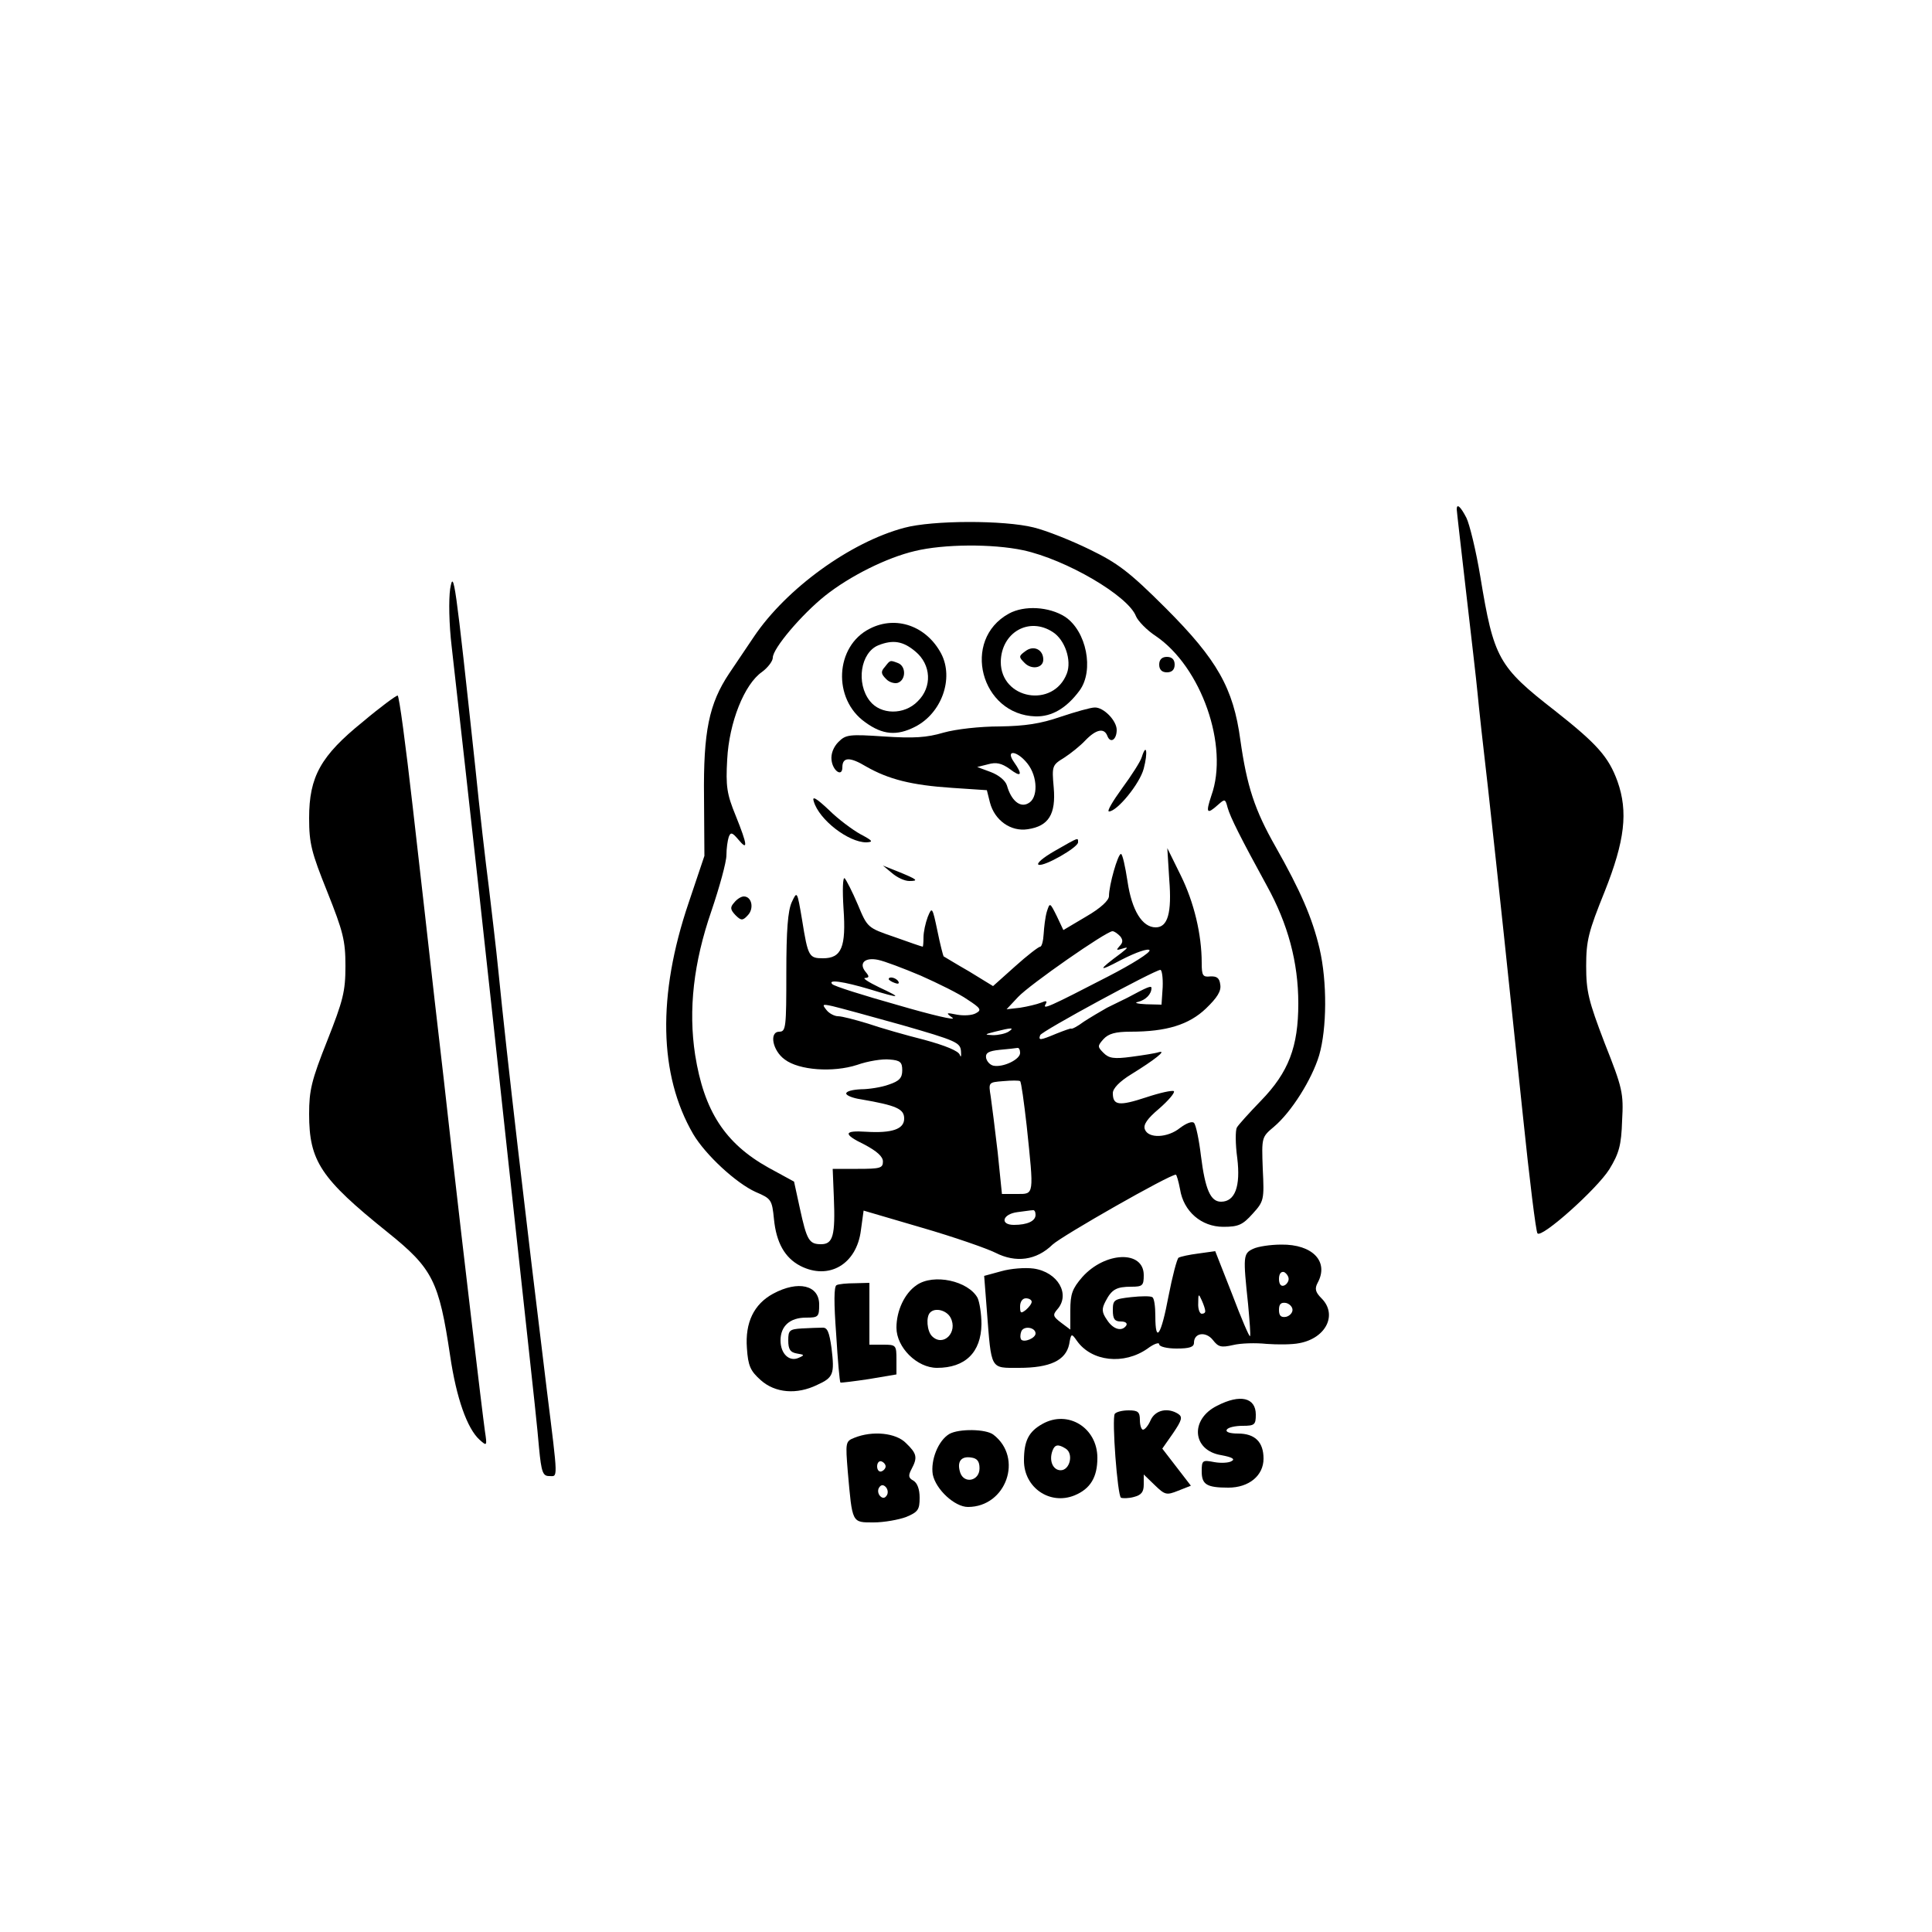 <?xml version="1.0" standalone="no"?>
<!DOCTYPE svg PUBLIC "-//W3C//DTD SVG 20010904//EN"
 "http://www.w3.org/TR/2001/REC-SVG-20010904/DTD/svg10.dtd">
<svg version="1.0" xmlns="http://www.w3.org/2000/svg"
 width="500pt" height="500pt" viewBox="0 0 500 500"
 preserveAspectRatio="xMidYMid meet">

<g transform="translate(0,500) scale(0.1,-0.1)"
fill="#000000" stroke="none">
<path d="M3770 3682 c0 -4 11 -99 24 -212 13 -113 27 -232 30 -265 3 -33 15
-143 27 -245 27 -245 52 -481 90 -845 17 -165 34 -303 38 -307 11 -13 154 115
186 166 25 41 31 62 33 126 4 71 1 84 -45 200 -42 110 -48 134 -48 200 0 66 6
89 48 193 52 131 61 206 33 285 -23 63 -52 96 -161 182 -148 115 -159 136
-194 348 -11 67 -28 136 -36 152 -15 29 -25 38 -25 22z"/>
<path d="M2340 3634 c-139 -37 -305 -157 -389 -282 -20 -30 -49 -73 -64 -95
-52 -78 -67 -150 -65 -320 l1 -152 -41 -122 c-81 -239 -77 -445 12 -598 32
-54 111 -127 162 -150 40 -17 42 -20 47 -70 6 -61 28 -100 68 -121 74 -38 146
4 157 92 l7 51 150 -44 c83 -24 169 -54 191 -65 53 -27 106 -20 148 21 25 23
302 181 319 181 2 0 7 -17 11 -38 9 -57 55 -97 112 -97 39 0 50 5 76 34 29 32
30 36 26 116 -3 82 -3 82 29 109 45 38 98 122 117 185 20 69 21 190 1 276 -19
80 -49 149 -114 264 -54 95 -74 156 -91 276 -18 134 -60 208 -193 341 -95 95
-125 117 -197 152 -47 23 -112 49 -145 57 -76 19 -261 19 -335 -1z m308 -58
c111 -24 272 -118 292 -171 5 -12 28 -36 51 -51 118 -80 190 -285 144 -413
-15 -45 -12 -50 17 -24 18 16 19 16 25 -7 7 -25 33 -77 102 -203 54 -98 81
-197 81 -304 0 -112 -25 -178 -97 -252 -30 -31 -58 -62 -62 -69 -4 -7 -4 -43
1 -79 9 -74 -6 -113 -42 -113 -27 0 -41 31 -52 119 -5 42 -13 80 -18 85 -5 5
-20 -1 -36 -13 -32 -26 -82 -28 -91 -4 -5 12 6 28 37 54 24 21 41 41 38 45 -4
3 -36 -4 -72 -16 -70 -23 -86 -21 -86 11 0 12 17 30 48 49 60 37 93 63 71 57
-9 -3 -41 -8 -71 -12 -45 -6 -58 -4 -72 10 -16 16 -16 18 0 36 13 14 31 19 70
19 93 0 151 18 195 60 29 28 40 45 37 62 -2 17 -9 22 -26 21 -19 -2 -22 2 -22
35 0 74 -20 157 -54 226 l-35 71 5 -81 c7 -87 -4 -124 -35 -124 -35 0 -62 44
-73 119 -6 39 -13 71 -17 71 -8 0 -31 -81 -31 -109 0 -11 -21 -31 -59 -53
l-59 -35 -17 36 c-18 36 -18 36 -26 11 -4 -14 -7 -40 -8 -57 -1 -18 -5 -33 -9
-33 -4 0 -34 -23 -65 -51 l-57 -51 -62 38 c-35 20 -64 38 -66 39 -1 1 -9 31
-16 66 -13 62 -14 63 -25 36 -6 -16 -11 -39 -11 -53 0 -13 -1 -24 -2 -24 -2 0
-34 11 -73 25 -70 24 -70 24 -95 84 -14 33 -30 64 -34 68 -5 4 -6 -31 -3 -78
7 -100 -5 -129 -53 -129 -36 0 -39 4 -54 98 -13 77 -13 77 -27 47 -10 -22 -14
-72 -14 -183 0 -140 -1 -152 -18 -152 -27 0 -18 -49 14 -72 37 -28 125 -34
187 -14 28 10 66 16 84 14 28 -2 33 -7 33 -28 0 -20 -8 -28 -35 -37 -19 -7
-52 -12 -72 -12 -21 -1 -38 -5 -38 -11 0 -5 17 -12 38 -15 93 -16 112 -25 112
-50 0 -27 -31 -38 -98 -34 -59 4 -61 -6 -5 -33 32 -17 48 -31 48 -44 0 -17 -7
-19 -65 -19 l-65 0 3 -74 c4 -98 -2 -121 -33 -121 -31 0 -37 10 -55 93 l-15
69 -66 36 c-113 63 -167 147 -190 292 -18 117 -4 239 42 372 21 62 39 127 39
145 0 17 3 38 6 47 5 13 9 12 25 -7 25 -30 24 -15 -7 62 -23 56 -26 76 -22
146 5 95 44 194 90 226 15 11 28 28 28 37 0 24 75 112 135 160 64 51 160 99
233 116 74 18 200 19 280 2z m251 -999 c8 -10 7 -17 -2 -26 -9 -10 -8 -11 8
-6 16 5 15 3 -4 -12 -61 -45 -61 -50 1 -17 39 20 69 30 73 25 3 -6 -45 -36
-107 -68 -153 -79 -171 -87 -162 -72 5 9 2 10 -12 4 -10 -4 -35 -10 -54 -13
l-35 -4 30 32 c30 32 228 170 244 170 5 0 13 -6 20 -13z m-516 -102 c45 -20
100 -47 121 -62 34 -22 37 -27 22 -35 -10 -6 -32 -7 -49 -4 -29 6 -30 5 -12
-8 11 -8 -53 7 -142 33 -89 25 -165 49 -169 54 -13 13 29 7 96 -13 82 -25 87
-24 25 5 -27 13 -44 24 -36 24 11 1 11 4 1 16 -18 22 -2 38 32 31 16 -3 66
-22 111 -41z m626 -30 l-3 -45 -40 1 c-23 1 -32 4 -21 6 20 5 35 20 35 36 0 7
-10 3 -62 -25 -13 -6 -36 -18 -53 -26 -16 -9 -43 -25 -60 -36 -16 -12 -31 -20
-33 -18 -1 1 -18 -5 -38 -13 -43 -18 -47 -18 -42 -4 3 10 295 168 311 169 4 0
7 -20 6 -45z m-674 -98 c139 -40 150 -45 152 -67 1 -14 0 -18 -3 -10 -3 10
-37 24 -92 39 -48 12 -114 31 -146 42 -33 10 -67 19 -77 19 -9 0 -23 7 -30 16
-12 15 -11 16 16 10 17 -4 98 -26 180 -49z m275 -17 c-8 -5 -26 -9 -40 -9 -23
1 -23 2 5 9 43 11 52 11 35 0z m30 -55 c0 -17 -44 -38 -69 -33 -9 2 -17 11
-19 20 -2 13 6 18 35 21 21 2 41 4 46 5 4 1 7 -5 7 -13z m17 -188 c19 -182 20
-177 -25 -177 l-39 0 -11 108 c-7 59 -15 124 -18 144 -6 37 -6 37 32 40 22 2
41 2 44 0 3 -2 10 -54 17 -115z m23 -231 c0 -16 -21 -26 -56 -26 -37 0 -30 28
9 33 17 2 35 5 40 5 4 1 7 -4 7 -12z"/>
<path d="M2611 3412 c-124 -68 -73 -262 69 -266 42 -1 80 21 114 67 38 52 18
154 -38 191 -41 26 -105 30 -145 8z m114 -48 c31 -20 49 -73 36 -107 -35 -91
-171 -67 -171 30 1 76 73 118 135 77z"/>
<path d="M2654 3315 c-18 -13 -18 -15 -2 -31 18 -18 48 -13 48 9 0 26 -25 38
-46 22z"/>
<path d="M2251 3373 c-90 -45 -97 -182 -12 -242 45 -33 82 -36 129 -12 69 35
101 125 68 189 -38 72 -117 100 -185 65z m118 -59 c41 -34 44 -92 6 -129 -35
-36 -96 -35 -124 1 -36 46 -24 125 22 144 38 15 64 11 96 -16z"/>
<path d="M2290 3274 c-11 -12 -10 -18 3 -31 8 -9 23 -13 31 -10 21 8 21 43 0
51 -21 8 -20 8 -34 -10z"/>
<path d="M3000 3280 c0 -13 7 -20 20 -20 13 0 20 7 20 20 0 13 -7 20 -20 20
-13 0 -20 -7 -20 -20z"/>
<path d="M2745 3145 c-52 -18 -92 -24 -158 -25 -51 0 -113 -7 -145 -16 -44
-13 -77 -15 -154 -10 -90 6 -99 5 -118 -14 -13 -13 -20 -31 -18 -47 3 -28 28
-45 28 -19 0 27 19 28 62 2 58 -33 117 -48 222 -55 l90 -6 8 -32 c12 -46 54
-76 98 -69 54 8 73 39 67 108 -5 56 -4 58 27 77 17 11 42 31 55 45 28 29 49
33 57 11 8 -20 24 -9 24 16 0 24 -34 59 -57 58 -10 0 -49 -11 -88 -24z m-86
-121 c27 -34 28 -90 2 -103 -21 -12 -44 7 -55 46 -4 13 -21 27 -42 35 l-35 13
28 7 c21 6 35 3 56 -12 30 -23 35 -16 11 18 -23 33 8 30 35 -4z"/>
<path d="M2955 3041 c-3 -11 -26 -47 -51 -81 -24 -33 -40 -60 -34 -60 21 0 80
72 90 111 11 42 7 68 -5 30z"/>
<path d="M2106 2926 c14 -48 90 -106 136 -106 19 1 17 4 -15 21 -20 11 -58 39
-82 63 -33 31 -44 37 -39 22z"/>
<path d="M2730 2798 c-30 -17 -49 -33 -42 -36 15 -5 102 45 102 58 0 13 3 14
-60 -22z"/>
<path d="M2309 2740 c13 -11 32 -20 44 -20 26 0 21 4 -28 24 l-40 16 24 -20z"/>
<path d="M1900 2664 c-11 -12 -10 -18 3 -32 15 -15 19 -15 32 -1 17 17 11 49
-10 49 -7 0 -18 -7 -25 -16z"/>
<path d="M2300 2466 c0 -2 7 -7 16 -10 8 -3 12 -2 9 4 -6 10 -25 14 -25 6z"/>
<path d="M1165 3476 c-4 -28 -3 -92 4 -150 50 -443 83 -743 147 -1336 14 -129
36 -332 49 -450 13 -118 27 -248 30 -287 6 -63 10 -73 26 -73 23 0 24 -17 -6
224 -56 458 -103 859 -125 1081 -6 61 -18 160 -25 220 -8 61 -24 200 -35 310
-52 484 -56 514 -65 461z"/>
<path d="M939 3132 c-109 -88 -139 -142 -139 -249 0 -66 6 -89 47 -191 41
-103 47 -126 47 -192 0 -66 -6 -89 -47 -193 -41 -103 -47 -129 -47 -190 0
-122 30 -167 203 -306 117 -94 133 -126 162 -320 16 -109 44 -188 76 -217 19
-17 20 -17 14 22 -7 49 -58 480 -85 719 -11 99 -31 277 -45 395 -13 118 -39
344 -57 503 -18 158 -35 287 -39 287 -4 0 -45 -30 -90 -68z"/>
<path d="M3243 1768 c-26 -12 -26 -20 -13 -143 4 -44 7 -81 5 -83 -2 -2 -23
47 -46 108 l-44 112 -43 -6 c-24 -3 -47 -8 -52 -11 -4 -3 -16 -48 -26 -100
-19 -101 -34 -124 -34 -51 0 25 -3 47 -8 49 -4 3 -28 3 -55 0 -44 -5 -47 -7
-47 -34 0 -23 5 -29 21 -29 11 0 17 -4 14 -10 -11 -17 -34 -11 -50 14 -14 20
-14 29 -4 48 16 31 28 38 67 38 29 0 32 3 32 30 0 65 -100 61 -159 -5 -26 -30
-31 -44 -31 -86 l0 -50 -24 18 c-21 16 -22 20 -10 34 35 39 2 97 -61 106 -22
3 -60 0 -84 -7 l-44 -12 7 -90 c12 -155 8 -148 83 -148 80 0 121 19 130 61 5
29 6 29 20 9 38 -54 122 -63 183 -20 16 12 30 17 30 11 0 -6 20 -11 45 -11 34
0 45 4 45 15 0 26 31 30 49 7 14 -18 21 -20 52 -13 20 5 59 6 87 3 28 -2 66
-2 85 2 69 13 99 74 57 116 -16 16 -18 25 -10 40 30 55 -13 100 -94 99 -28 0
-61 -5 -73 -11z m92 -78 c0 -7 -6 -15 -12 -17 -8 -3 -13 4 -13 17 0 13 5 20
13 18 6 -3 12 -11 12 -18z m-216 -82 c1 -5 -3 -8 -9 -8 -5 0 -10 12 -9 28 0
24 1 25 9 7 5 -11 9 -23 9 -27z m-449 23 c0 -5 -7 -14 -15 -21 -13 -10 -15 -9
-15 9 0 12 6 21 15 21 8 0 15 -4 15 -9z m675 -21 c0 -8 -8 -16 -17 -18 -13 -2
-18 3 -18 18 0 15 5 20 18 18 9 -2 17 -10 17 -18z m-665 -61 c0 -12 -29 -24
-37 -16 -3 4 -3 13 0 21 6 16 37 11 37 -5z"/>
<path d="M2372 1674 c-31 -21 -52 -66 -52 -110 0 -51 53 -104 105 -104 73 0
114 40 115 113 0 27 -5 57 -10 68 -24 44 -114 64 -158 33z m88 -84 c20 -38
-19 -77 -48 -48 -13 13 -16 50 -5 61 13 14 43 6 53 -13z"/>
<path d="M2165 1674 c-7 -3 -7 -46 -1 -127 4 -67 9 -123 11 -125 1 -1 34 3 74
9 l71 12 0 38 c0 38 -1 39 -35 39 l-35 0 0 80 0 80 -37 -1 c-21 0 -43 -2 -48
-5z"/>
<path d="M2001 1652 c-50 -27 -73 -75 -68 -141 3 -46 9 -59 36 -83 37 -33 93
-38 146 -12 42 19 45 28 37 95 -6 43 -11 54 -24 53 -10 0 -34 -1 -53 -2 -32
-2 -35 -5 -35 -31 0 -23 5 -31 23 -34 19 -3 20 -4 4 -11 -24 -11 -47 10 -47
45 0 37 24 59 66 59 32 0 34 2 34 34 0 50 -54 63 -119 28z"/>
<path d="M3150 1362 c-71 -35 -65 -116 11 -128 27 -5 36 -10 27 -15 -7 -5 -28
-6 -45 -3 -31 6 -33 5 -33 -24 0 -34 13 -42 69 -42 53 0 91 31 91 75 0 43 -22
65 -66 65 -21 0 -33 4 -29 10 3 6 22 10 41 10 31 0 34 3 34 29 0 44 -40 54
-100 23z"/>
<path d="M2885 1341 c-8 -13 7 -211 16 -217 4 -2 20 -2 34 2 19 5 25 13 25 32
l0 26 29 -28 c26 -25 30 -26 60 -14 l33 13 -37 48 -37 48 28 40 c23 34 25 42
13 50 -27 17 -59 10 -71 -16 -6 -14 -15 -25 -20 -25 -4 0 -8 11 -8 25 0 21 -5
25 -29 25 -17 0 -32 -4 -36 -9z"/>
<path d="M2698 1315 c-36 -20 -48 -44 -48 -95 0 -70 67 -116 131 -90 41 17 59
47 59 97 0 78 -76 125 -142 88z m60 -64 c21 -13 11 -56 -13 -56 -20 0 -31 25
-21 51 6 16 15 17 34 5z"/>
<path d="M2457 1289 c-29 -17 -49 -68 -43 -105 8 -39 57 -84 91 -84 99 0 144
127 66 187 -19 15 -89 16 -114 2z m78 -89 c0 -33 -40 -41 -50 -11 -9 28 2 43
28 39 16 -2 22 -10 22 -28z"/>
<path d="M2211 1279 c-23 -9 -23 -12 -17 -87 12 -135 10 -132 67 -132 27 0 65
7 84 14 31 13 35 19 35 50 0 22 -6 38 -16 44 -13 7 -14 13 -5 30 16 30 14 40
-14 67 -26 27 -87 33 -134 14z m81 -74 c0 -5 -5 -11 -11 -13 -6 -2 -11 4 -11
13 0 9 5 15 11 13 6 -2 11 -8 11 -13z m3 -75 c-5 -8 -11 -8 -17 -2 -6 6 -7 16
-3 22 5 8 11 8 17 2 6 -6 7 -16 3 -22z"/>
</g>
</svg>

